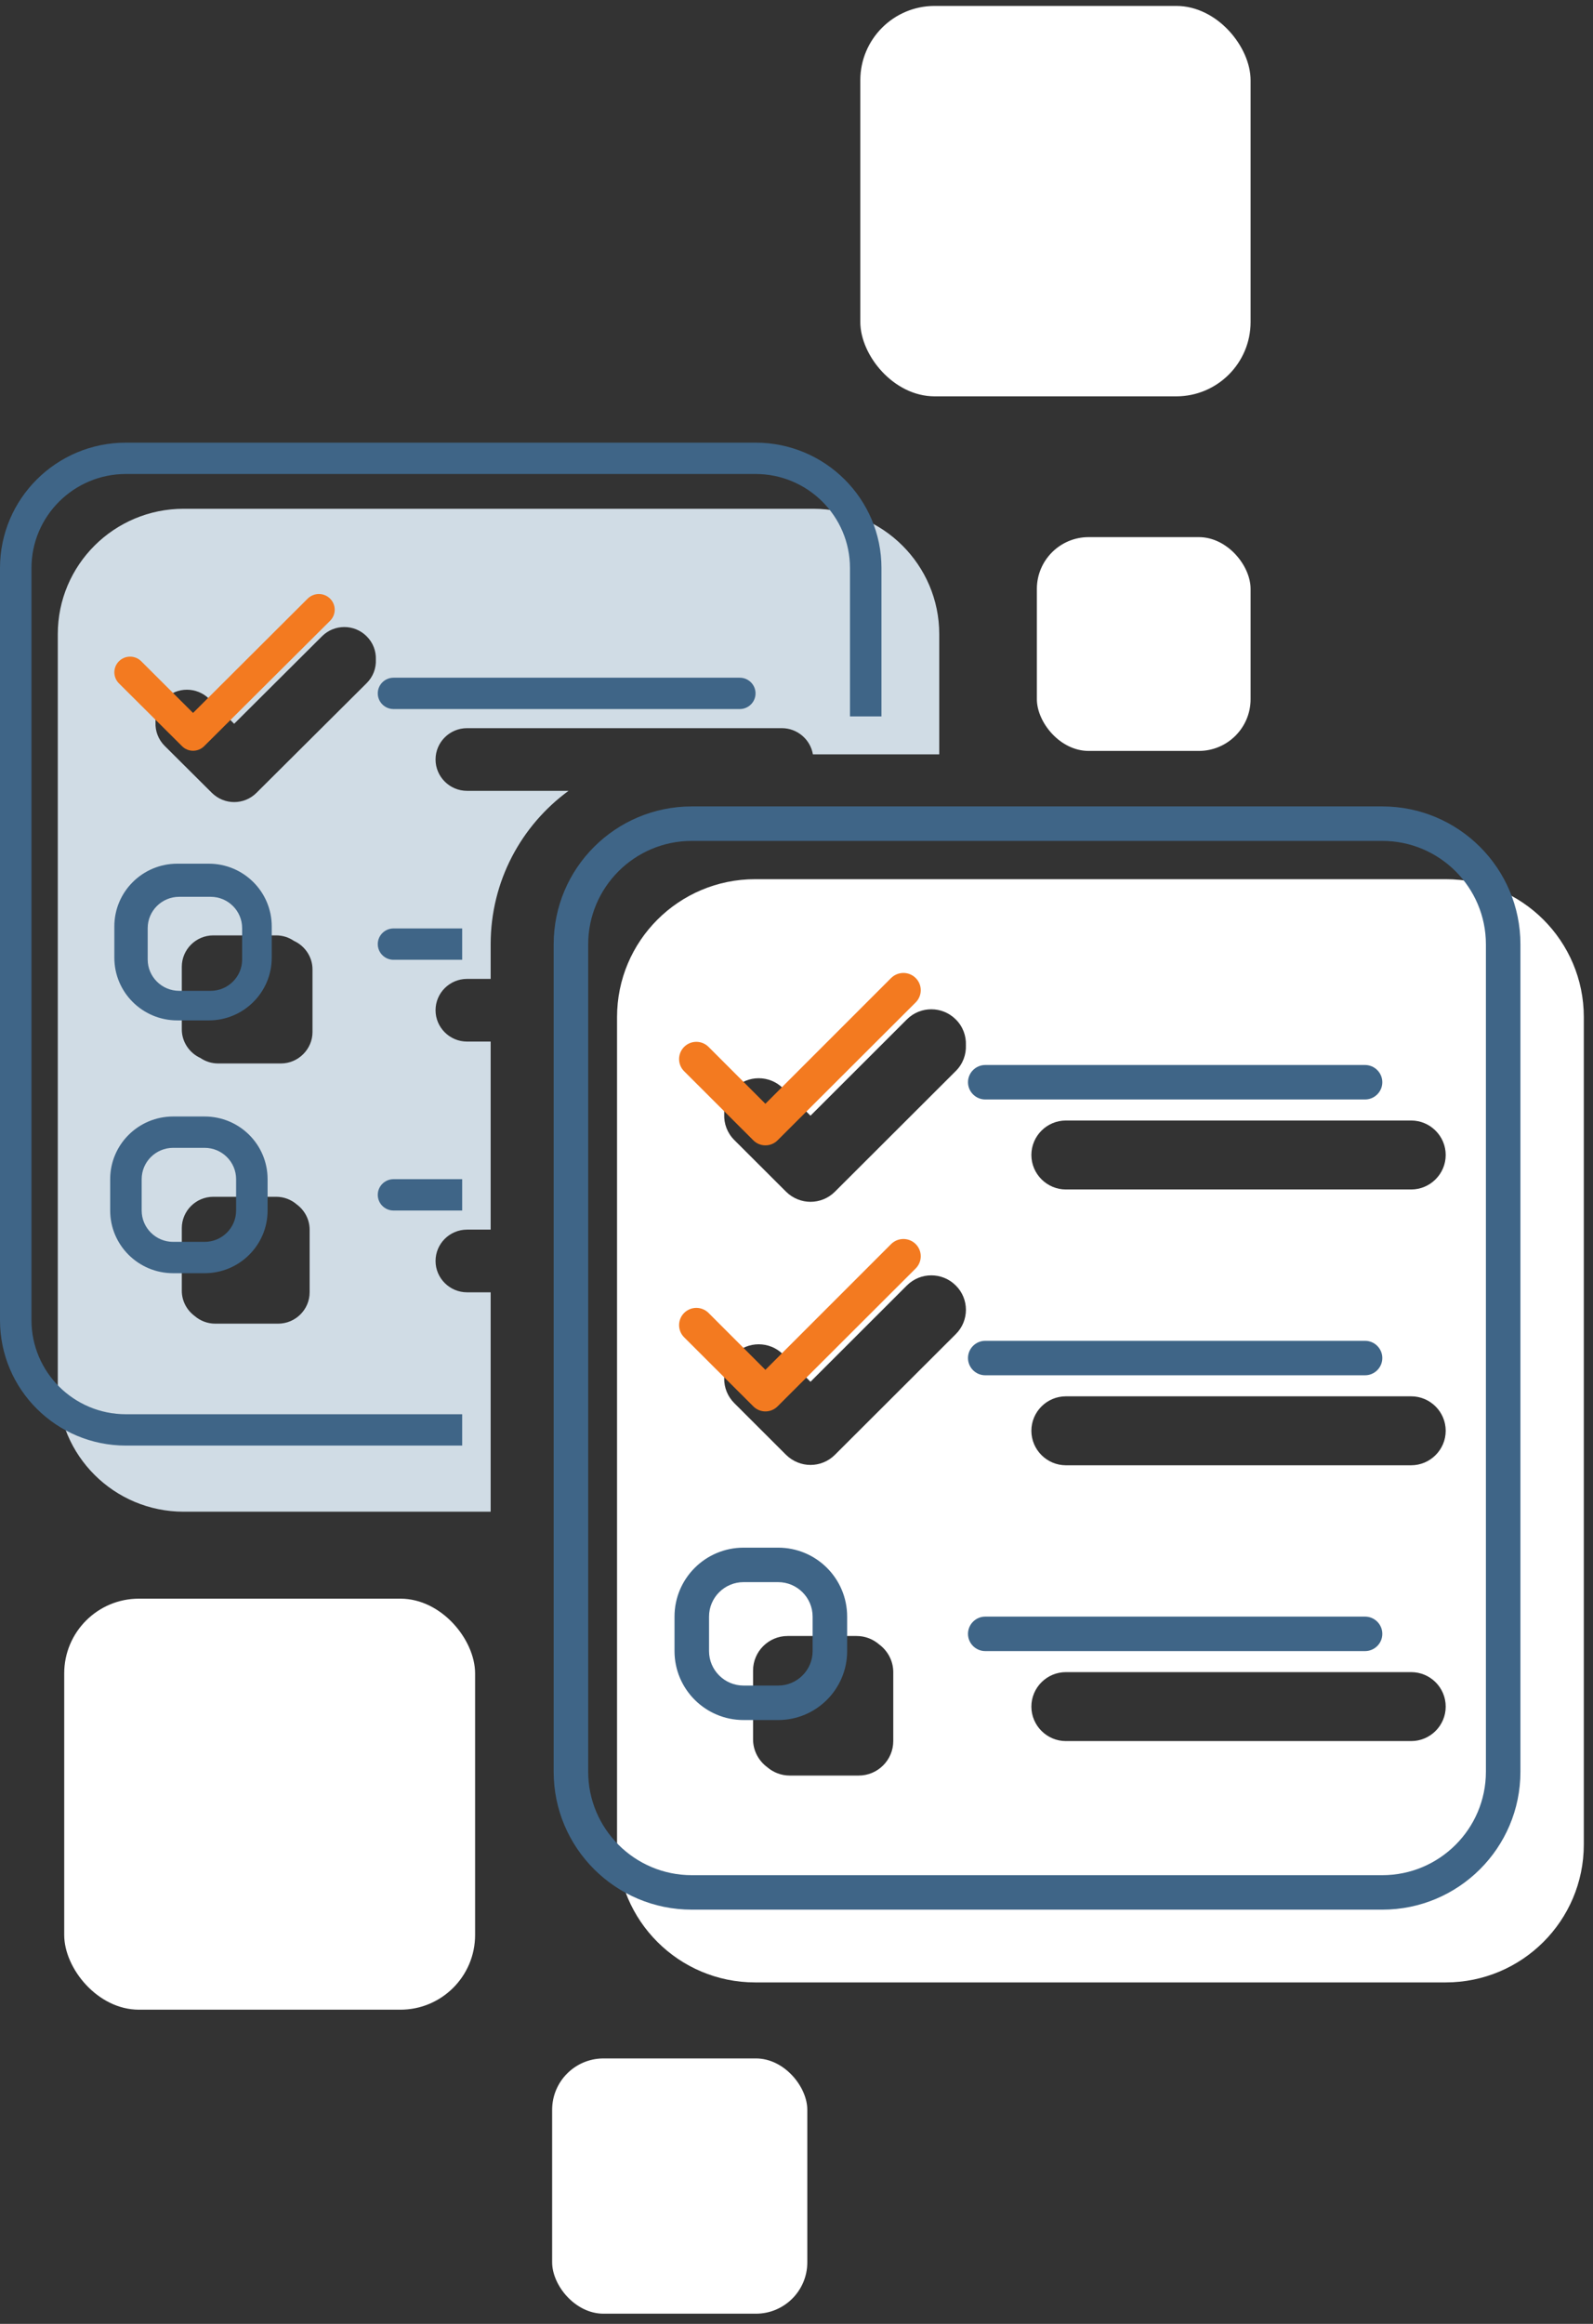 <svg width="144" height="210" viewBox="0 0 144 210" fill="none" xmlns="http://www.w3.org/2000/svg">
<rect x="0" y="0" width="144" height="210" fill="#333333" stroke="none"/>
<rect x="5.804" y="144.464" width="37.143" height="37.143" rx="6.753" fill="white"/>
<rect x="93.728" y="48.538" width="19.32" height="19.32" rx="4.68" fill="white"/>
<rect x="77.768" y="0.536" width="35.28" height="35.28" rx="6.72" fill="white"/>
<rect x="49.911" y="186.012" width="23.066" height="23.066" rx="4.643" fill="white"/>
<path fill-rule="evenodd" clip-rule="evenodd" d="M73.521 45.975H16.607C10.319 45.975 5.224 51.047 5.224 57.304V125.278C5.224 131.535 10.319 136.606 16.607 136.606H44.354V116.781H42.218C40.653 116.781 39.372 115.506 39.372 113.949C39.372 112.391 40.646 111.116 42.218 111.116H44.354V94.123H42.218C40.653 94.123 39.372 92.849 39.372 91.291C39.372 89.733 40.646 88.459 42.218 88.459H44.354V85.321C44.354 79.629 47.126 74.585 51.394 71.465H42.218C40.653 71.465 39.372 70.191 39.372 68.633C39.372 67.075 40.646 65.801 42.218 65.801H70.675C72.081 65.801 73.258 66.829 73.482 68.168H84.904V57.304C84.904 51.047 79.799 45.975 73.521 45.975ZM27.989 116.781C27.989 118.339 26.709 119.613 25.144 119.613H19.452C18.745 119.613 18.092 119.35 17.591 118.916C16.89 118.396 16.434 117.564 16.434 116.645L16.434 110.98C16.434 109.423 17.714 108.148 19.279 108.148H24.971C25.678 108.148 26.331 108.411 26.832 108.845C27.533 109.366 27.989 110.197 27.989 111.116V116.781ZM33.975 59.607C34.005 58.843 33.726 58.07 33.136 57.492C32.025 56.386 30.223 56.386 29.113 57.492L21.167 65.405L18.91 63.157C17.798 62.05 15.996 62.05 14.886 63.157C14.298 63.743 14.021 64.522 14.056 65.29C14.026 66.052 14.303 66.823 14.887 67.404L19.156 71.652C19.711 72.197 20.44 72.481 21.167 72.481C21.895 72.481 22.624 72.204 23.179 71.651L33.139 61.738C33.731 61.156 34.01 60.375 33.975 59.607ZM26.572 85.025C26.114 84.712 25.562 84.528 24.971 84.528H19.279C17.714 84.528 16.434 85.802 16.434 87.36L16.434 93.025C16.434 94.157 17.126 95.155 18.114 95.605C18.57 95.916 19.12 96.1 19.711 96.1H25.402C26.959 96.1 28.248 94.808 28.248 93.268V87.604C28.248 86.462 27.555 85.472 26.572 85.025Z" fill="#D0DCE5"/>
<path fill-rule="evenodd" clip-rule="evenodd" d="M16.027 92.209H18.873C22.016 92.209 24.564 89.672 24.564 86.545V83.712C24.564 80.585 22.016 78.048 18.873 78.048H16.027C12.885 78.048 10.336 80.585 10.336 83.712V86.545C10.336 89.678 12.885 92.209 16.027 92.209ZM13.351 83.873C13.351 82.311 14.627 81.04 16.197 81.04H19.043C20.612 81.04 21.888 82.311 21.888 83.873V86.705C21.888 88.266 20.612 89.537 19.043 89.537H16.197C14.627 89.537 13.351 88.266 13.351 86.705V83.873Z" fill="#3F6587"/>
<path d="M17.45 64.426L27.819 54.088C28.388 53.539 29.283 53.544 29.839 54.096C30.395 54.649 30.395 55.545 29.839 56.098L18.456 67.427C18.178 67.704 17.816 67.842 17.45 67.842C17.084 67.842 16.723 67.701 16.445 67.419L10.754 61.755C10.198 61.202 10.198 60.306 10.754 59.753C11.309 59.199 12.209 59.199 12.765 59.753L17.45 64.426Z" fill="#F37A20"/>
<path fill-rule="evenodd" clip-rule="evenodd" d="M11.383 40H68.297C74.576 40 79.68 45.073 79.68 51.329V64.74H76.834V51.329C76.834 46.643 73.005 42.832 68.297 42.832H11.383C6.675 42.832 2.846 46.643 2.846 51.329V119.302C2.846 123.988 6.675 127.799 11.383 127.799H41.779V130.631H11.383C5.097 130.631 0 125.558 0 119.302V51.329C0 45.073 5.097 40 11.383 40ZM41.779 106.557V109.39H35.572C34.788 109.39 34.149 108.752 34.149 107.973C34.149 107.195 34.789 106.557 35.572 106.557H41.779ZM41.779 83.9V86.732H35.572C34.788 86.732 34.149 86.094 34.149 85.316C34.149 84.537 34.789 83.9 35.572 83.9H41.779ZM35.572 61.242H66.874C67.657 61.242 68.297 61.879 68.297 62.658C68.297 63.437 67.657 64.074 66.874 64.074H35.572C34.788 64.074 34.149 63.437 34.149 62.658C34.149 61.879 34.789 61.242 35.572 61.242ZM15.651 100.893H18.497C21.645 100.893 24.189 103.424 24.189 106.557V109.39C24.189 112.517 21.64 115.054 18.497 115.054H15.651C12.509 115.054 9.96 112.517 9.96 109.39V106.557C9.96 103.43 12.509 100.893 15.651 100.893ZM18.497 112.222C20.067 112.222 21.343 110.951 21.343 109.39V106.557C21.343 104.996 20.067 103.725 18.497 103.725H15.651C14.082 103.725 12.806 104.996 12.806 106.557V109.39C12.806 110.951 14.082 112.222 15.651 112.222H18.497Z" fill="#3F6587"/>
<path fill-rule="evenodd" clip-rule="evenodd" d="M130.685 79.448H68.263C61.367 79.448 55.778 85.026 55.778 91.909V166.68C55.778 173.563 61.367 179.142 68.263 179.142H130.685C137.581 179.142 143.169 173.563 143.169 166.68V91.909C143.169 85.026 137.571 79.448 130.685 79.448ZM80.747 157.334C80.747 159.047 79.343 160.449 77.626 160.449H71.384C70.609 160.449 69.895 160.16 69.345 159.685C68.575 159.112 68.074 158.197 68.074 157.185L68.074 150.954C68.074 149.24 69.478 147.838 71.195 147.838H77.437C78.212 147.838 78.926 148.127 79.475 148.603C80.246 149.175 80.747 150.09 80.747 151.103V157.334ZM127.564 157.334H96.353C94.636 157.334 93.232 155.932 93.232 154.218C93.232 152.505 94.629 151.103 96.353 151.103H127.564C129.287 151.103 130.685 152.498 130.685 154.218C130.685 155.939 129.28 157.334 127.564 157.334ZM127.564 132.41H96.353C94.636 132.41 93.232 131.008 93.232 129.295C93.232 127.581 94.629 126.179 96.353 126.179H127.564C129.28 126.179 130.685 127.581 130.685 129.295C130.685 131.008 129.28 132.41 127.564 132.41ZM127.564 107.487H96.353C94.636 107.487 93.232 106.085 93.232 104.371C93.232 102.658 94.629 101.256 96.353 101.256H127.564C129.28 101.256 130.685 102.658 130.685 104.371C130.685 106.085 129.28 107.487 127.564 107.487ZM87.312 94.448C87.347 93.607 87.041 92.754 86.393 92.117C85.174 90.9 83.198 90.9 81.98 92.117L73.265 100.821L70.789 98.348C69.57 97.131 67.594 97.131 66.377 98.348C65.733 98.991 65.429 99.846 65.466 100.689C65.431 101.528 65.734 102.379 66.377 103.019L71.059 107.692C71.667 108.292 72.467 108.603 73.265 108.603C74.063 108.603 74.862 108.299 75.471 107.691L86.395 96.787C87.043 96.147 87.349 95.292 87.312 94.448ZM86.393 116.16C85.174 114.943 83.198 114.943 81.98 116.16L73.265 124.864L70.789 122.391C69.57 121.174 67.594 121.174 66.377 122.391C65.159 123.608 65.157 125.58 66.377 126.796L71.058 131.469C71.667 132.068 72.467 132.38 73.265 132.38C74.062 132.38 74.862 132.076 75.471 131.467L86.395 120.563C87.622 119.353 87.622 117.367 86.393 116.16Z" fill="white"/>
<path d="M124.955 72.873H62.533C55.639 72.873 50.049 78.454 50.049 85.335V160.106C50.049 166.987 55.639 172.567 62.533 172.567H124.955C131.849 172.567 137.44 166.987 137.44 160.106V85.335C137.44 78.454 131.841 72.873 124.955 72.873ZM134.319 160.106C134.319 165.26 130.119 169.452 124.955 169.452H62.533C57.37 169.452 53.17 165.26 53.17 160.106V85.335C53.17 80.181 57.37 75.989 62.533 75.989H124.955C130.119 75.989 134.319 80.181 134.319 85.335V160.106ZM123.395 96.239H89.063C88.204 96.239 87.502 96.94 87.502 97.797C87.502 98.653 88.203 99.354 89.063 99.354H123.395C124.253 99.354 124.955 98.653 124.955 97.797C124.955 96.94 124.253 96.239 123.395 96.239ZM123.395 121.163H89.063C88.204 121.163 87.502 121.863 87.502 122.72C87.502 123.577 88.203 124.278 89.063 124.278H123.395C124.253 124.278 124.955 123.577 124.955 122.72C124.955 121.863 124.253 121.163 123.395 121.163ZM123.395 146.086H89.063C88.204 146.086 87.502 146.787 87.502 147.644C87.502 148.501 88.203 149.202 89.063 149.202H123.395C124.254 149.202 124.955 148.505 124.955 147.644C124.955 146.783 124.253 146.086 123.395 146.086ZM70.336 139.855H67.215C63.768 139.855 60.973 142.645 60.973 146.086V149.202C60.973 152.642 63.768 155.432 67.215 155.432H70.336C73.783 155.432 76.578 152.642 76.578 149.202V146.086C76.578 142.64 73.789 139.855 70.336 139.855ZM73.457 149.202C73.457 150.919 72.057 152.317 70.336 152.317H67.215C65.494 152.317 64.094 150.919 64.094 149.202V146.086C64.094 144.368 65.494 142.971 67.215 142.971H70.336C72.057 142.971 73.457 144.368 73.457 146.086V149.202Z" fill="#3F6587"/>
<path d="M69.187 99.743L80.56 88.371C81.184 87.768 82.165 87.772 82.775 88.38C83.384 88.988 83.384 89.974 82.775 90.583L70.29 103.044C69.986 103.349 69.589 103.501 69.187 103.501C68.785 103.501 68.389 103.345 68.085 103.035L61.843 96.805C61.233 96.197 61.234 95.211 61.843 94.602C62.452 93.994 63.439 93.994 64.049 94.602L69.187 99.743Z" fill="#F37A20"/>
<path d="M69.187 123.785L80.56 112.413C81.184 111.809 82.165 111.814 82.775 112.422C83.384 113.03 83.384 114.016 82.775 114.624L70.29 127.086C69.986 127.39 69.589 127.543 69.187 127.543C68.785 127.543 68.389 127.387 68.085 127.077L61.843 120.846C61.233 120.238 61.234 119.252 61.843 118.644C62.452 118.036 63.439 118.036 64.049 118.644L69.187 123.785Z" fill="#F37A20"/>
</svg>
